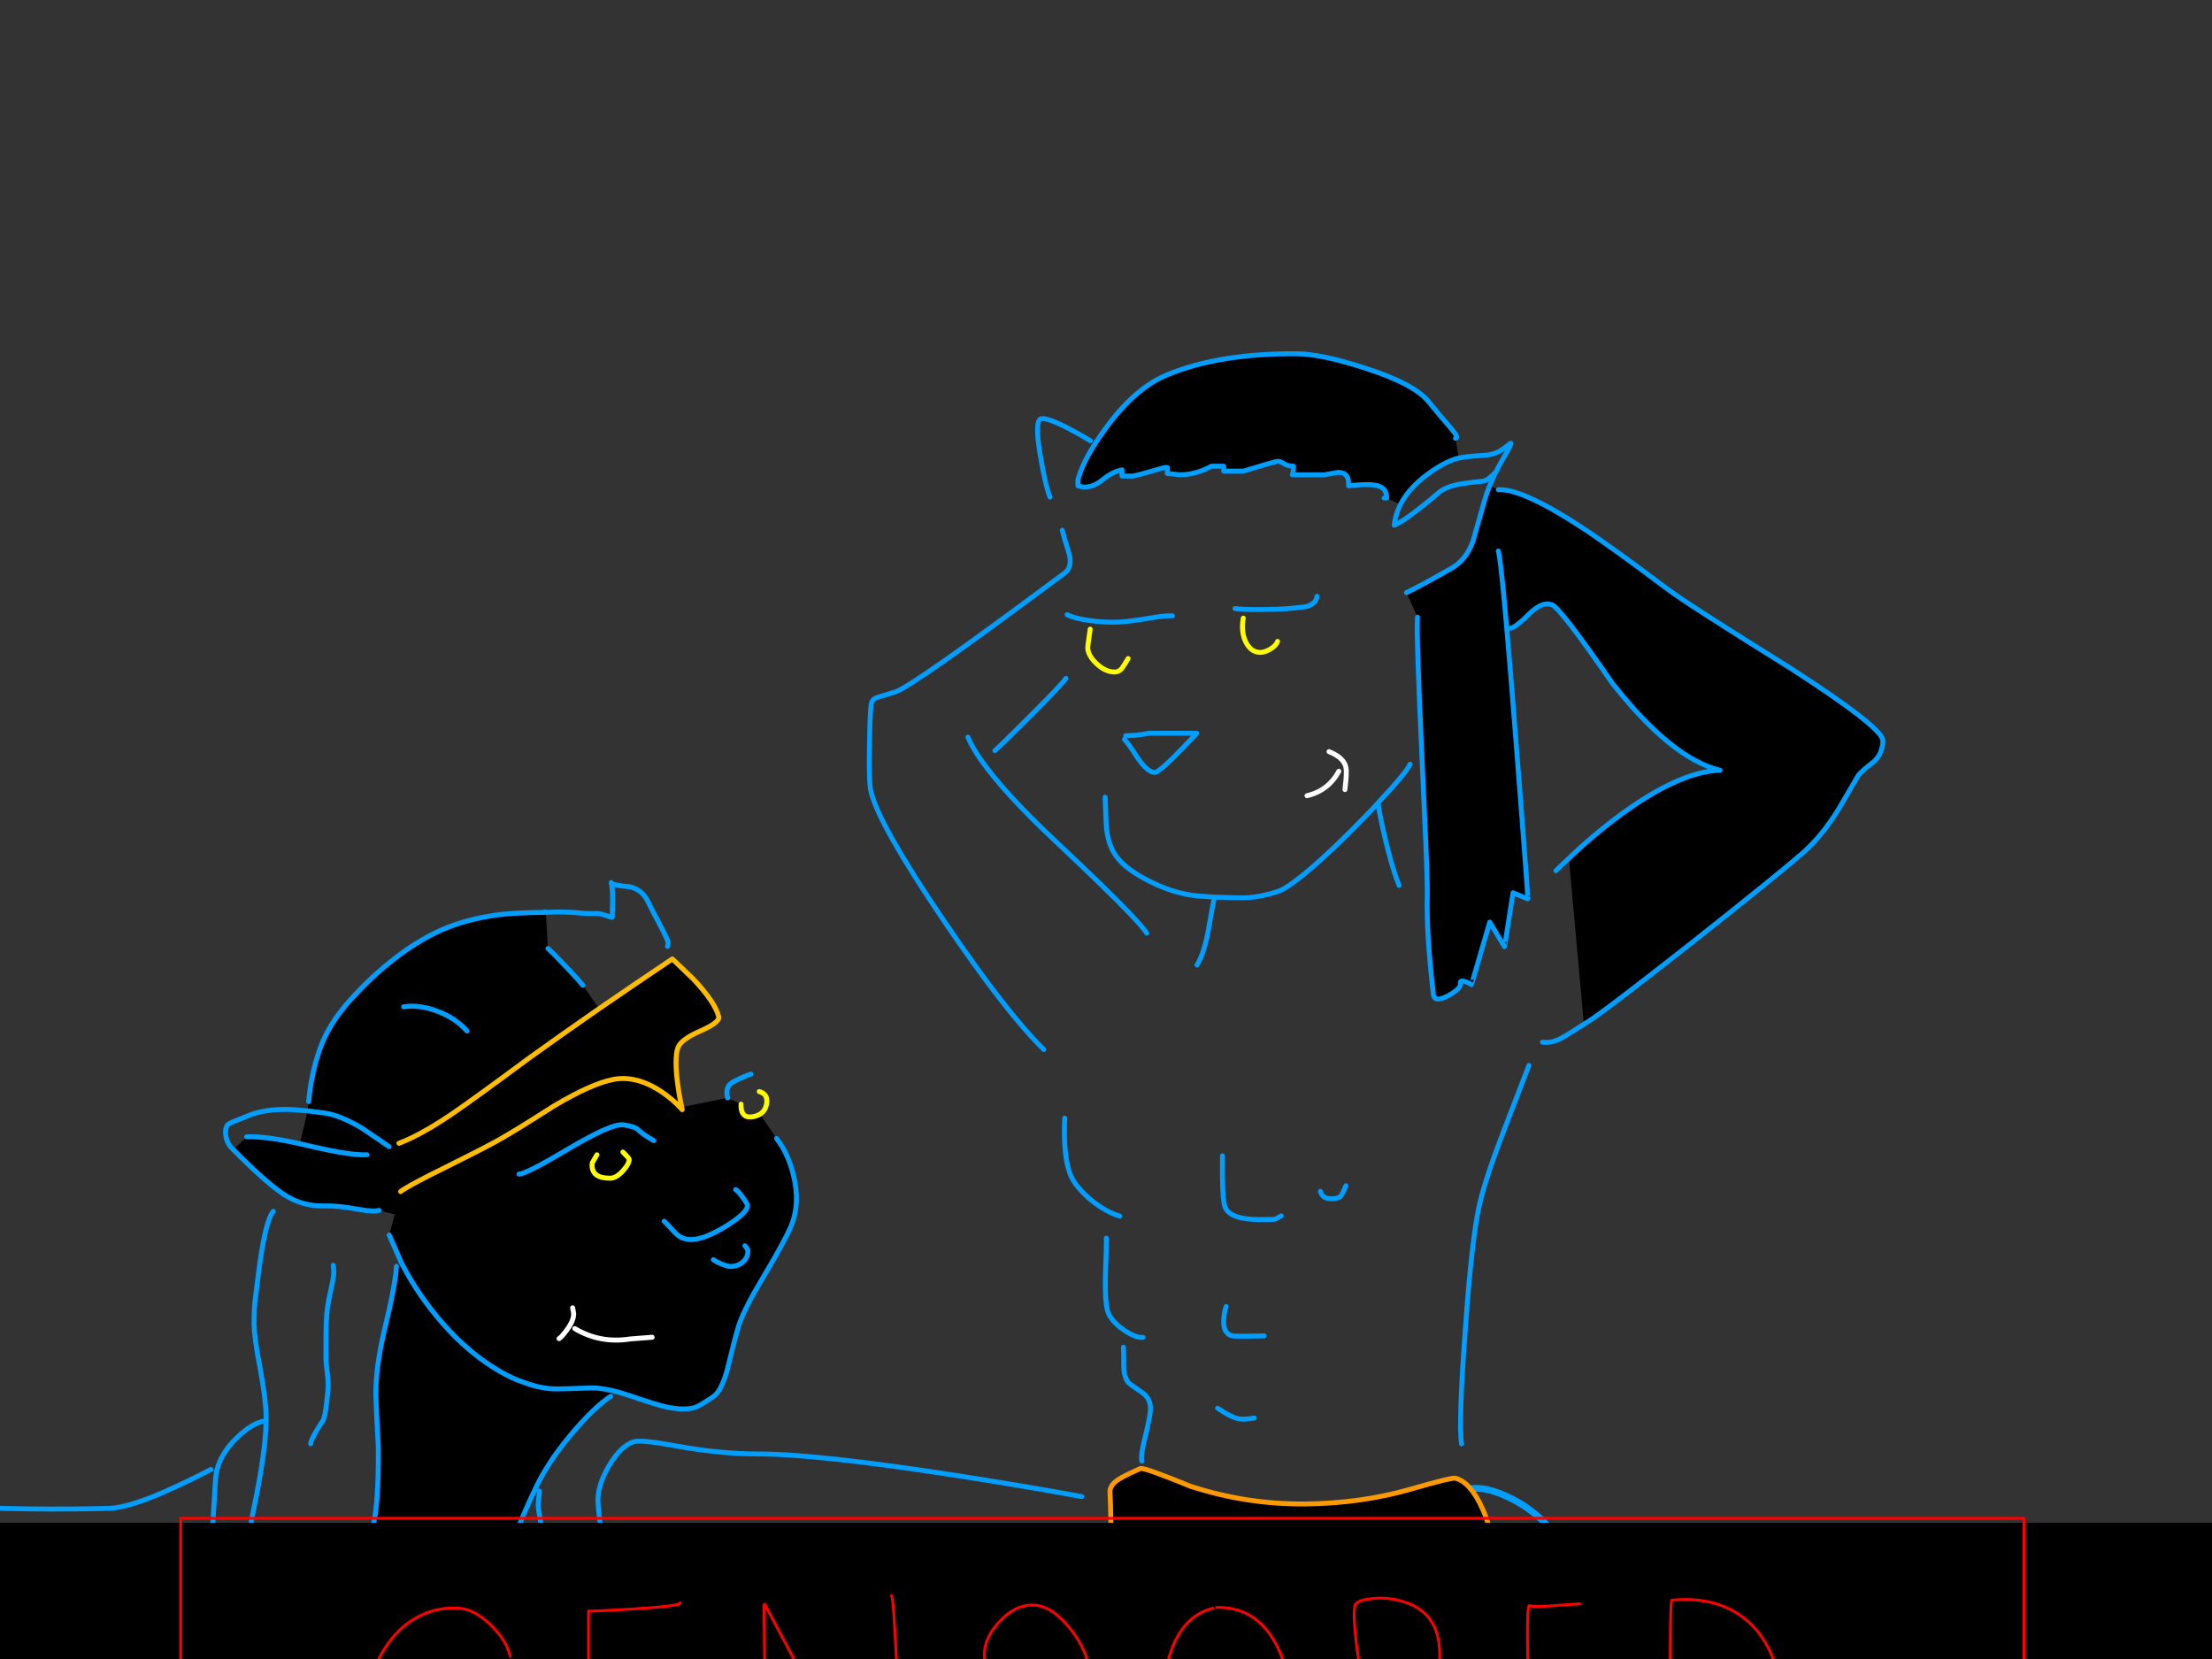 <?xml version="1.0" encoding="utf-8"?>
<svg id="EdithAnim13" image-rendering="inherit" baseProfile="basic" version="1.1" x="0px" y="0px" width="800" height="600" xmlns="http://www.w3.org/2000/svg" xmlns:xlink="http://www.w3.org/1999/xlink">
  <rect width="100%" height="100%" fill="#333333" stroke="none"/>
  <g id="22_Avatarf132r1" overflow="visible">
    <g id="Avatar-Manf0r1">
      <g id="Tailf0r1">
        <path id="Layer6_0_1_STROKES" stroke="#009EFF" stroke-width="2.437" stroke-linejoin="round" stroke-linecap="round" fill="none" d="M576.895,636.878 Q575.659,618.979 574.975,601.068 574.363,583.701 568.716,567.3 562.509,549.436 545.228,541.314 524.228,531.528 521.195,553.427 520.752,556.618 522.838,559.417 527.773,566.143 534.786,570.448 542.115,567.769 547.629,572.822 554.268,578.958 557.191,588.159 564.025,609.872 569.469,631.768 571.007,637.894 569.977,644.111" test="Tail_2.3242325232423263e+312.3242325232423263e+31_2.3242325232423263e+312.3242325232423263e+31_2.3242325232423263e+312.3242325232423263e+31_2.3242325232423263e+312.3242325232423263e+31_2.3242325232423263e+312.3242325232423263e+31_2.3242325232423263e+312.3242325232423263e+31_2.3242325232423263e+312.3242325232423263e+31_2.3242325232423263e+312.3242325232423263e+31_2.3242325232423263e+312.3242325232423263e+31_2.3242325232423263e+312.3242325232423263e+31_2.3242325232423263e+312.3242325232423263e+31_2.3242325232423263e+312.3242325232423263e+31_2.3242325232423263e+312.3242325232423263e+31_2.3242325232423263e+312.3242325232423263e+31_2.3242325232423263e+312.3242325232423263e+31_2.3242325232423263e+312.3242325232423263e+31_2.3242325232423263e+312.3242325232423263e+31_2.3242325232423263e+312.3242325232423263e+31_23242325232423262324232523242326"/>
      </g>
      <path fill="#000" stroke="none" d="M536.214,545.788 Q531.872,536.042 526.379,534.624 525.139,534.27 510.077,538.611 492.179,543.75 471.89,543.927 450.803,544.104 430.602,537.548 414.389,530.903 412.528,531.08 406.149,533.915 404.377,535.156 401.187,537.282 401.453,539.94 401.63,541.889 401.807,552.61 402.428,562.976 405.44,566.52 408.718,570.33 424.578,578.57 437.69,585.215 451.069,590.885 459.84,594.606 473.042,611.174 479.775,619.591 487.395,629.426 488.99,630.666 487.395,632.438 486.155,633.767 486.332,633.767 L498.913,629.869 Q514.95,624.819 525.847,607.896 535.15,593.366 538.783,573.608 541.707,557.926 536.214,545.788 M541.884,177.123 L538.694,175.794 Q538.648,175.906 538.606,175.971 537.645,178.424 537.011,180.667 535.328,186.692 532.67,195.906 532.609,196.067 532.492,196.172 530.065,202.622 525.05,205.475 514.507,211.5 508.659,214.335 L512.646,223.195 Q512.203,229.663 514.241,272.988 514.315,274.587 514.329,276.089 515.983,309.943 516.19,320.212 516.188,320.279 516.19,320.301 516.22,322.675 516.19,323.756 515.836,337.666 518.405,359.639 518.759,362.74 523.632,360.171 528.505,357.513 528.151,355.652 527.974,354.323 530.012,355.032 531.695,355.652 532.138,356.095 532.227,356.184 538.783,333.502 L544.099,342.362 Q544.188,342.451 547.2,322.87 L552.516,325.085 Q552.619,325.19 551.896,315.782 551.935,315.761 551.896,315.693 550.886,301.23 547.997,264.483 546.245,242.028 544.896,227.271 543.227,207.545 542.327,201.577 542.075,199.836 541.884,199.273 542.075,199.836 542.327,201.577 543.227,207.545 544.896,227.271 L546.314,227.182 Q548.086,227.005 553.313,221.777 557.921,217.347 561.376,218.765 564.477,220.094 583.083,247.028 604.524,274.317 622.067,278.57 606.296,279.102 582.906,297.087 575.641,302.669 568.464,309.403 L567.401,310.377 Q568.662,323.845 572.805,369.917 L573.78,369.828 Q578.387,367.259 610.638,341.919 641.736,317.377 651.748,308.694 659.19,302.226 665.304,292.037 668.405,286.81 672.126,280.342 673.898,278.304 677.708,275.469 680.809,272.634 680.986,267.938 681.163,263.331 647.495,241.624 610.195,218.411 603.018,213.006 581.931,197.147 572.097,190.767 560.38,183.086 552.427,179.692 545.82,176.88 541.884,177.123 M478.889,171.718 Q481.547,171.275 484.028,170.832 488.015,170.832 487.749,175.705 495.369,174.819 498.381,175.705 501.571,176.68 501.482,180.135 L506.444,182.439 Q509.928,175.666 518.405,170.035 523.278,166.757 527.442,165.694 527.508,165.679 527.531,165.605 L526.379,158.517 Q527.708,158.428 525.139,155.327 520.443,149.923 516.633,145.227 511.494,138.848 493.597,133.089 477.915,128.039 469.232,127.95 441.412,127.684 422.274,135.481 410.402,140.354 399.77,155.062 397.732,157.849 396.048,160.378 391.298,167.909 389.846,173.579 L389.846,175.705 Q390.024,175.705 390.821,175.971 391.707,176.148 392.327,176.148 395.517,176.148 398.706,173.579 402.339,170.567 405.794,169.946 L405.794,172.161 409.781,172.161 Q412.439,171.63 417.49,170.124 421.388,168.883 422.185,169.06 L422.185,171.275 Q423.071,171.275 426.615,171.718 432.463,171.718 438.133,168.617 L442.563,168.617 442.563,170.389 449.651,170.389 Q461.347,166.845 462.055,166.845 463.207,166.845 464.27,167.643 465.511,168.529 467.814,168.617 467.814,170.832 467.371,171.718 L478.889,171.718Z" test="Avatar Man" stroke-width="1.772"/>
      <path id="Layer5_0_1_STROKES" stroke="#009EFF" stroke-width="1.772" stroke-linejoin="round" stroke-linecap="round" fill="none" d="M501.482,180.135 Q501.571,176.68 498.381,175.705 495.369,174.819 487.749,175.705 488.015,170.832 484.028,170.832 481.547,171.275 478.889,171.718 L467.371,171.718 Q467.814,170.832 467.814,168.617 465.511,168.529 464.27,167.643 463.207,166.845 462.055,166.845 461.347,166.845 449.651,170.389 L442.563,170.389 442.563,168.617 438.133,168.617 Q432.463,171.718 426.615,171.718 423.071,171.275 422.185,171.275 L422.185,169.06 Q421.388,168.883 417.49,170.124 412.439,171.63 409.781,172.161 L405.794,172.161 405.794,169.946 Q402.339,170.567 398.706,173.579 395.517,176.148 392.327,176.148 391.707,176.148 390.821,175.971 390.024,175.705 389.846,175.705 L389.846,173.579 Q391.298,167.909 396.093,160.422 397.732,157.849 399.77,155.062 410.402,140.354 422.274,135.481 441.412,127.684 469.232,127.95 477.915,128.039 493.597,133.089 511.494,138.848 516.633,145.227 520.443,149.923 525.139,155.327 527.708,158.428 526.379,158.517 M527.575,165.649 Q527.641,165.656 527.708,165.649 530.387,165.057 536.125,164.719 540.289,164.542 542.859,162.858 544.276,161.972 546.314,160.289 547.111,159.846 543.833,165.516 542.327,168.086 541.087,170.567 540.328,172.057 539.713,173.49 539.566,173.786 539.448,174.066 539.189,174.619 538.96,175.174 538.822,175.486 538.694,175.794 M541.884,177.123 Q545.82,176.88 552.472,179.737 560.38,183.086 572.097,190.767 581.931,197.147 603.018,213.006 610.195,218.411 647.495,241.624 681.163,263.331 680.986,267.938 680.809,272.634 677.708,275.469 673.898,278.304 672.126,280.342 668.405,286.81 665.304,292.037 659.19,302.226 651.748,308.694 641.736,317.377 610.638,341.919 578.387,367.259 573.78,369.828 573.321,370.127 572.894,370.404 567.737,373.749 565.452,375.055 561.376,377.448 557.832,376.916 M541.087,170.567 Q539.706,172.08 538.562,172.959 537.404,173.802 536.479,174.022 533.113,174.288 529.037,174.908 523.81,175.705 520.974,177.655 517.165,180.933 513.532,183.768 509.013,187.312 506.178,188.995 L504.229,189.97 Q504.656,186.061 506.488,182.483 M500.596,180.135 L501.482,180.135 M506.488,182.483 Q509.928,175.666 518.405,170.035 523.278,166.757 527.442,165.694 527.508,165.679 527.575,165.649 M538.694,175.794 Q538.648,175.906 538.606,176.016 537.645,178.424 537.011,180.667 535.328,186.692 532.67,195.906 532.609,196.067 532.537,196.216 530.065,202.622 525.05,205.475 514.507,211.5 508.659,214.335 M512.646,223.195 Q512.203,229.663 514.241,272.988 514.315,274.587 514.374,276.134 515.983,309.943 516.19,320.212 516.188,320.279 516.19,320.345 516.22,322.675 516.19,323.756 515.836,337.666 518.405,359.639 518.759,362.74 523.632,360.171 528.505,357.513 528.151,355.652 527.974,354.323 530.012,355.032 531.695,355.652 532.138,356.095 532.227,356.184 538.783,333.502 L544.099,342.362 Q544.188,342.451 547.2,322.87 L552.516,325.085 Q552.619,325.19 551.94,315.826 551.935,315.761 551.94,315.693 550.886,301.23 547.997,264.483 546.245,242.028 544.941,227.271 543.227,207.545 542.327,201.577 542.075,199.836 541.884,199.273 M567.401,310.422 L568.464,309.403 Q575.641,302.669 582.906,297.087 606.296,279.102 622.067,278.57 604.524,274.317 583.083,247.028 564.477,220.094 561.376,218.765 557.921,217.347 553.313,221.777 548.086,227.005 546.314,227.182 M446.639,220.094 Q447.672,220.261 449.829,220.36 452.288,220.448 456.208,220.448 463.119,220.36 466.131,220.094 471.713,219.562 472.422,219.385 475.966,218.411 476.32,215.664 M498.47,290.974 Q499.356,296.733 501.394,305.061 503.875,315.073 506.001,320.212 M399.681,288.316 Q399.681,288.405 400.035,297.442 400.301,303.91 402.782,308.251 403.579,309.644 404.775,310.998 408.405,315.05 415.718,318.706 425.818,323.845 435.564,324.199 L439.152,324.465 439.285,324.465 Q448.677,324.819 451.512,324.642 456.385,324.288 462.144,322.427 466.397,321.098 477.826,310.82 485.949,303.442 494.572,294.429 494.683,294.321 494.793,294.208 494.86,294.144 494.926,294.075 495.016,293.99 495.103,293.898 496.464,292.454 497.85,290.974 497.94,290.878 498.027,290.797 498.062,290.745 498.116,290.708 498.13,290.657 498.16,290.62 508.592,279.497 509.988,276.355 M439.108,325.085 Q438.311,328.895 436.804,337.578 435.298,345.109 432.906,349.007 M562.705,314.896 L567.401,310.422 M552.959,385.333 Q552.87,385.51 543.922,408.812 537.543,425.38 535.239,434.949 532.404,446.556 529.923,481.11 527.442,514.778 528.594,522.22 M477.56,430.873 Q478.092,432.823 479.864,433.354 480.396,433.531 481.813,433.531 484.117,433.531 485.003,432.468 485.357,432.114 486.775,428.836 M442.12,418.026 Q441.943,434.152 443.095,436.632 444.956,441.062 455.41,441.062 460.461,441.062 460.904,440.974 461.435,440.885 463.384,439.733 M443.449,472.515 Q442.563,475.173 442.563,478.097 442.563,482.97 446.462,483.236 449.031,483.325 457.182,483.147 M440.348,509.284 Q444.867,512.385 447.791,513.094 449.917,513.537 453.638,512.828 M485.623,634.299 Q478.978,637.4 461.169,640.767 443.184,644.134 424.046,645.817 407.478,647.323 368.494,646.526 339.079,645.994 322.156,644.931 309.132,644.134 282.729,641.387 276.173,640.678 271.3,641.741 267.844,642.539 266.781,641.83 M394.365,159.403 Q390.998,157.365 387.011,155.239 379.037,151.075 376.645,151.429 374.076,151.783 376.202,164.453 377.974,175.262 379.746,179.781 M384.176,191.742 Q384.885,194.666 386.745,200.513 387.809,205.209 385.062,207.247 381.679,209.769 378.461,212.12 L378.417,212.164 Q330.075,248.06 323.928,250.218 318.523,251.813 317.194,252.256 315.334,252.965 315.068,254.648 314.625,258.103 314.448,269.976 314.182,283.62 315.068,286.544 318.08,298.594 341.294,332.882 364.064,366.461 377.531,379.574 M385.948,222.309 Q388.695,223.727 394.188,224.435 394.411,224.469 394.631,224.48 399.816,225.222 404.997,224.967 408.275,224.79 415.895,223.549 422.097,222.486 424.046,222.752 M385.505,245.345 Q384.442,247.117 373.012,258.546 362.646,268.913 359.811,271.482 M407.123,266.077 Q411.11,266.077 415.54,265.191 L432.817,265.191 Q427.501,270.862 424.489,273.874 418.907,279.367 417.578,279.367 415.186,279.367 411.642,274.406 408.009,268.735 406.68,267.406 M350.065,266.609 Q351.585,270.282 354.849,274.937 354.885,274.989 354.938,275.026 363.061,286.675 381.961,304.441 390.741,312.686 397.2,318.972 412.147,333.47 414.743,337.489 M385.062,404.382 Q384.442,418.469 387.277,425.203 389.049,429.279 394.454,433.886 400.035,438.404 404.997,439.822 M400.124,447.796 Q400.213,450.543 399.77,461.883 399.592,472.515 401.01,475.262 402.693,478.54 406.858,481.287 410.933,483.945 413.414,483.679 M406.326,487.223 Q406.415,490.147 406.415,494.665 406.592,498.032 408.098,500.07 408.275,500.336 413.06,503.614 416.249,505.829 416.072,509.816 415.895,512.828 414.034,520.271 412.439,526.473 412.971,528.422 M391.264,541.269 Q370.532,537.459 345.458,533.561 295.399,525.853 274.401,525.853 260.402,525.853 244.454,522.929 231.873,520.625 229.215,521.423 224.607,522.84 220.266,530.105 215.925,537.459 216.279,543.484 216.545,547.56 217.962,558.369 219.114,568.026 218.051,571.836 M390.821,566.963 Q382.67,568.292 345.103,569.089 304.347,569.975 297.791,570.507 290.526,571.127 267.401,574.848 246.403,578.215 237.986,578.481 227.974,578.835 219.114,577.595 214.507,576.975 207.862,575.38 204.407,574.583 200.863,576.975 199.002,578.304 194.572,582.911 189.522,588.138 194.129,599.302 195.015,601.517 193.509,614.187 191.825,626.945 192.8,629.426 L195.901,636.957 Q199.356,646.437 200.774,656.449 M263.237,629.426 Q264.477,633.413 266.781,644.842 269.262,657.069 268.996,659.55" test="Avatar Man"/>
      <path id="Layer5_0_2_STROKES" stroke="#FF0" stroke-width="1.772" stroke-linejoin="round" stroke-linecap="round" fill="none" d="M449.651,223.549 Q448.765,228.511 450.537,232.144 452.398,235.953 455.853,235.953 457.271,235.953 459.22,234.89 461.435,233.65 462.055,231.966 M394.276,227.536 Q393.39,233.738 393.39,234.181 393.39,235.984 394.719,237.903 395.426,238.906 396.491,239.94 399.77,243.041 403.136,243.041 404.908,243.041 406.06,241.269 406.769,240.295 408.009,238.168" test="Avatar Man"/>
      <path id="Layer5_0_3_STROKES" stroke="#FFF" stroke-width="1.772" stroke-linejoin="round" stroke-linecap="round" fill="none" d="M480.661,271.836 Q486.598,274.229 486.863,278.216 486.881,278.467 486.908,278.747 486.902,278.815 486.908,278.88 L486.908,279.013 Q486.941,281.318 486.42,285.569 M472.687,287.784 Q478.526,286.392 482.079,282.114 483.27,280.682 484.205,278.924" test="Avatar Man"/>
      <path id="Layer5_0_4_STROKES" stroke="#F90" stroke-width="1.772" stroke-linejoin="round" stroke-linecap="round" fill="none" d="M412.528,531.08 Q414.389,530.903 430.602,537.548 450.803,544.104 471.89,543.927 492.179,543.75 510.077,538.611 525.139,534.27 526.379,534.624 531.872,536.042 536.214,545.788 541.707,557.926 538.783,573.608 535.15,593.366 525.847,607.896 514.95,624.819 498.913,629.869 L486.332,633.767 Q486.155,633.767 487.395,632.438 488.99,630.666 487.395,629.426 479.775,619.591 473.042,611.174 459.84,594.606 451.069,590.885 437.69,585.215 424.578,578.57 408.718,570.33 405.44,566.52 402.428,562.976 401.807,552.61 401.63,541.889 401.453,539.94 401.187,537.282 404.377,535.156 406.149,533.915 412.528,531.08Z" test="Avatar Man"/>
    </g>
    <g id="Avatar-Lady">
      <path fill="#000" stroke="none" d="M221.264,502.854 Q217.398,502.004 214.091,501.937 205.407,502.288 201.735,502.323 195.736,502.38 189.443,499.932 185.671,498.803 180.358,495.719 169.821,489.55 160.587,479.159 151.47,468.9 145.241,456.916 L143.371,458.008 Q142.987,464.728 139.194,480.348 136.364,492.225 135.989,501.155 135.915,502.818 135.93,504.38 135.96,507.604 136.825,523.179 137.037,545.566 134.428,553.741 132.689,559.22 130.239,565.334 128.76,569.915 128.821,576.363 128.855,579.954 129.704,584.415 L129.705,584.504 Q130.485,588.631 131.94,593.528 134.902,603.71 134.951,608.814 134.976,611.501 134.016,614.107 133.492,615.5 132.871,616.178 L134.407,617.596 Q134.466,619.637 134.195,623.598 134.187,623.797 134.199,623.957 133.83,629.428 132.903,638.388 L132.904,638.477 Q132.54,642.061 132.081,646.187 L135.777,648.66 Q138.527,644.822 145.429,637.105 155.089,626.355 157.47,622.482 L157.909,621.582 Q161.722,617.605 165.135,609.155 169.149,598.011 171.948,590 172.56,589.44 173.083,587.943 173.345,587.416 173.521,586.865 173.617,586.753 173.608,586.595 173.69,586.533 173.696,586.415 L173.696,586.415 Q179.245,572.44 182.794,563.671 190.143,545.331 194.273,537.052 196.177,533.19 198.767,529.218 199.799,527.611 200.885,525.974 L201.15,525.613 201.239,525.523 Q204.019,521.737 207.346,517.852 215.052,508.823 220.837,505.007 L221.264,502.854 M198.164,343.033 L197.413,329.964 196.965,329.969 Q186.935,330.064 181.031,330.747 169.134,332.203 159.679,336.323 150.584,340.439 142.139,347.147 138.943,349.654 135.831,352.401 135.829,352.444 135.742,352.491 135.522,352.719 135.209,352.944 130.595,357.265 126.251,362.164 118.807,370.474 115.668,379.46 112.528,388.356 111.639,398.395 L111.222,401.712 Q114.057,402.067 117.499,402.548 123.149,403.39 130.985,408.063 131.389,408.326 136.574,411.861 136.624,411.878 136.664,411.86 138.418,413.117 140.721,414.687 138.418,413.117 136.664,411.86 136.624,411.878 136.574,411.861 131.389,408.326 130.985,408.063 123.149,403.39 117.499,402.548 114.057,402.067 111.222,401.712 L108.47,413.65 Q110.297,414.039 112.239,414.51 126.96,417.952 132.688,417.629 126.96,417.952 112.239,414.51 110.297,414.039 108.47,413.65 108.29,413.603 108.111,413.564 95.891,410.851 89.191,411.146 L84.4,415.849 Q86.657,418.166 91.721,422.944 98.462,429.256 102.734,432.064 103.566,432.555 104.265,432.945 110.207,436.291 117.191,436.136 122.295,435.998 129.562,437.362 135.303,438.382 137.088,437.738 L142.744,439.207 140.755,446.659 145.149,456.648 Q145.227,456.801 145.241,456.916 151.47,468.9 160.587,479.159 169.821,489.55 180.358,495.719 185.671,498.803 189.443,499.932 195.736,502.38 201.735,502.323 205.407,502.288 214.091,501.937 217.398,502.004 221.264,502.854 L221.354,502.853 Q224.372,503.587 227.73,504.763 237.973,508.248 241.024,508.846 247.574,510.216 251.414,509.016 253.199,508.372 258.004,505.102 260.941,503.104 263.104,495.113 265.515,484.97 267.165,479.491 268.99,473.653 275.955,462.033 276.873,460.495 277.718,459.061 283.445,449.311 285.64,444.478 285.88,443.956 286.078,443.488 289.493,435.306 286.977,425.031 285.021,417.079 280.851,411.745 L274.857,402.936 Q274.282,403.314 273.519,403.575 267.804,405.331 268.016,399.329 L263.158,397.046 246.532,400.428 Q246.619,400.882 246.72,401.322 246.484,401.046 246.178,400.79 243.534,397.777 239.405,394.943 230.302,388.85 221.987,390.362 213.942,391.871 200.227,400.062 187.064,408.494 180.46,412.16 179.57,412.729 178.768,413.162 174.314,415.622 158.358,423.565 156.756,424.368 155.327,425.027 151.169,427.208 148.554,428.584 145.786,430.213 144.905,430.947 145.786,430.213 148.554,428.584 151.169,427.208 155.327,425.027 156.756,424.368 158.358,423.565 174.314,415.622 178.768,413.162 179.57,412.729 180.46,412.16 187.064,408.494 200.227,400.062 213.942,391.871 221.987,390.362 230.302,388.85 239.405,394.943 243.534,397.777 246.178,400.79 L246.532,400.428 Q246.484,400.206 246.439,399.981 245.676,396.424 245.112,392.292 243.857,382.721 245.164,378.947 246.21,375.892 253.702,372.687 260.391,369.668 259.924,367.702 258.62,362.43 250.75,354.087 L243.158,346.815 Q229.303,356.097 216.64,364.799 203.385,374.017 191.464,382.591 171.365,397.47 164.069,402.465 155.518,408.329 148.662,411.567 146.381,412.69 144.291,413.489 146.381,412.69 148.662,411.567 155.518,408.329 164.069,402.465 171.365,397.47 191.464,382.591 203.385,374.017 216.64,364.799 L210.828,356.346 Q210.012,355.279 205.036,349.953 199.607,344.183 198.164,343.033 M230.938,408.726 Q229.672,407.395 225.457,406.808 222.263,406.363 212.605,411.497 209.505,413.185 205.747,415.413 190.251,424.606 187.743,424.629 190.251,424.606 205.747,415.413 209.505,413.185 212.605,411.497 222.263,406.363 225.457,406.808 229.672,407.395 230.938,408.726 232.205,410.057 236.438,412.525 232.205,410.057 230.938,408.726 M225.346,423.377 Q227.562,420.938 227.546,419.326 227.542,418.878 225.282,416.661 227.542,418.878 227.546,419.326 227.562,420.938 225.346,423.377 222.953,426.086 220.715,426.108 214.178,426.17 214.133,421.513 214.127,420.797 214.214,420.527 214.477,419.987 215.888,417.645 214.477,419.987 214.214,420.527 214.127,420.797 214.133,421.513 214.178,426.17 220.715,426.108 222.953,426.086 225.346,423.377 M206.084,479.265 Q205.673,480.129 205.026,480.977 203.257,483.411 202.19,484.138 203.257,483.411 205.026,480.977 205.673,480.129 206.084,479.265 207.496,477.05 207.478,475.132 L207.099,472.986 207.478,475.132 Q207.496,477.05 206.084,479.265 M250.032,448.308 Q252.299,448.287 255.304,447.094 258.549,445.915 262.613,443.442 268.418,439.83 269.811,437.463 270.341,436.677 270.334,436.025 270.328,435.309 268.514,432.908 266.789,430.506 266.07,430.245 266.789,430.506 268.514,432.908 270.328,435.309 270.334,436.025 270.341,436.677 269.811,437.463 268.418,439.83 262.613,443.442 258.549,445.915 255.304,447.094 252.299,448.287 250.032,448.308 246.539,448.342 244.187,445.856 240.477,441.861 240.207,441.685 240.477,441.861 244.187,445.856 246.539,448.342 250.032,448.308 M270.49,452.413 Q270.483,451.697 269.398,450.543 270.483,451.697 270.49,452.413 270.501,453.577 270.063,454.566 269.624,455.556 268.736,456.37 266.871,458 264.274,458.025 263.289,458.034 261.222,457.248 259.244,456.46 257.982,455.577 259.244,456.46 261.222,457.248 263.289,458.034 264.274,458.025 266.871,458 268.736,456.37 269.624,455.556 270.063,454.566 270.501,453.577 270.49,452.413 M227.894,484.252 Q231.832,483.946 235.859,483.639 231.832,483.946 227.894,484.252 217.074,485.967 207.887,480.502 217.074,485.967 227.894,484.252 M168.893,372.865 Q164.728,368.158 158.167,365.712 151.696,363.266 145.972,364.126 151.696,363.266 158.167,365.712 164.728,368.158 168.893,372.865Z" test="Avatar Lady" stroke-width="1.791"/>
      <path id="Layer4_0_1_STROKES" stroke="#009EFF" stroke-width="1.791" stroke-linejoin="round" stroke-linecap="round" fill="none" d="M263.158,397.046 Q262.044,392.848 265.342,391.204 268.549,389.472 271.585,388.458 M241.413,342.264 Q241.674,341.455 241.67,341.008 241.661,340.112 238.652,334.409 235.095,327.726 234.546,326.477 232.532,321.839 227.775,320.72 222.845,320.319 221.136,319.53 221.507,320.869 221.549,325.257 L221.431,331.707 Q221.163,331.799 219.186,331.101 217.03,330.405 216.045,330.414 212.553,330.448 210.67,330.286 206.188,329.791 201.173,329.839 L197.413,329.964 M198.164,343.033 Q199.607,344.183 205.036,349.953 210.012,355.279 210.828,356.346 M221.136,319.53 Q221.132,319.44 221.046,319.441 L221.043,319.172 Q221.132,319.349 221.136,319.53Z M196.965,329.969 Q196.963,329.789 197.053,329.789 197.226,329.961 197.413,329.964 L196.965,329.969 Q186.935,330.064 181.031,330.747 169.134,332.203 159.679,336.323 150.584,340.439 142.139,347.147 138.943,349.654 135.875,352.401 135.829,352.444 135.787,352.491 135.522,352.719 135.254,352.944 130.595,357.265 126.251,362.164 118.807,370.474 115.668,379.46 112.528,388.356 111.639,398.395 M111.223,401.757 Q114.057,402.067 117.499,402.548 123.149,403.39 130.985,408.063 131.389,408.326 136.574,411.861 136.624,411.878 136.664,411.904 138.418,413.117 140.721,414.687 M236.438,412.525 Q232.205,410.057 230.938,408.726 229.672,407.395 225.457,406.808 222.263,406.363 212.606,411.542 209.505,413.185 205.747,415.413 190.251,424.606 187.743,424.629 M240.207,441.685 Q240.477,441.861 244.187,445.856 246.539,448.342 250.032,448.308 252.299,448.287 255.349,447.138 258.549,445.915 262.613,443.442 268.418,439.83 269.856,437.463 270.341,436.677 270.334,436.025 270.328,435.309 268.514,432.908 266.789,430.506 266.07,430.245 M280.851,411.745 Q285.021,417.079 286.977,425.031 289.493,435.306 286.078,443.488 285.88,443.956 285.64,444.478 283.445,449.311 277.718,459.061 276.873,460.495 275.955,462.033 268.99,473.653 267.165,479.491 265.515,484.97 263.104,495.113 260.941,503.104 258.004,505.102 253.199,508.372 251.414,509.016 247.574,510.216 241.024,508.846 237.973,508.248 227.73,504.763 224.372,503.587 221.354,502.898 L221.264,502.898 M220.837,505.007 Q215.052,508.823 207.346,517.852 204.019,521.737 201.284,525.522 L201.195,525.613 200.93,525.974 Q199.799,527.611 198.767,529.218 196.177,533.19 194.273,537.052 190.143,545.331 182.794,563.671 179.245,572.44 173.741,586.415 L173.696,586.46 Q173.69,586.533 173.653,586.595 173.617,586.753 173.566,586.909 173.345,587.416 173.128,587.943 172.56,589.44 171.948,590 169.149,598.011 165.135,609.155 161.722,617.605 157.909,621.582 M157.47,622.482 Q155.089,626.355 145.429,637.105 138.527,644.822 135.777,648.704 134.906,649.965 134.454,650.822 M257.982,455.577 Q259.244,456.46 261.222,457.248 263.289,458.034 264.274,458.025 266.871,458 268.736,456.37 269.624,455.556 270.063,454.566 270.501,453.577 270.49,452.413 270.483,451.697 269.398,450.543 M221.264,502.898 Q217.398,502.004 214.091,501.937 205.407,502.288 201.735,502.323 195.736,502.38 189.443,499.932 185.671,498.803 180.358,495.719 169.821,489.55 160.587,479.159 151.47,468.9 145.286,456.96 M143.371,458.008 Q142.987,464.728 139.194,480.348 136.364,492.225 135.989,501.155 135.915,502.818 135.93,504.38 135.96,507.604 136.825,523.179 137.037,545.566 134.428,553.741 132.689,559.22 130.239,565.334 128.76,569.915 128.821,576.363 128.855,579.954 129.704,584.459 L129.705,584.504 Q130.485,588.631 131.94,593.528 134.902,603.71 134.951,608.814 134.976,611.501 134.016,614.107 133.492,615.5 132.872,616.222 M134.407,617.596 Q134.466,619.637 134.196,623.643 134.187,623.797 134.199,623.957 133.83,629.428 132.903,638.432 L132.904,638.477 Q132.54,642.061 132.081,646.187 M195.101,539.283 L194.612,544.393 Q194.62,545.288 195.281,548.864 195.942,552.441 195.951,553.336 195.959,554.232 196.819,559.955 197.59,565.679 197.599,566.575 197.67,574.097 187.044,605.722 176.329,637.349 176.392,644.065 176.455,650.602 186.452,666.001 194.268,678.017 204.141,689.745 211.296,698.185 228.056,737.252 228.067,738.416 228.786,738.678 229.415,738.851 229.499,738.224 M144.083,684.046 Q146.334,685.278 158.083,696.541 170.648,708.78 170.673,711.377 170.703,714.601 192.887,730.69 215.071,746.779 215.105,750.361 215.116,751.436 215.473,751.343 215.83,751.25 215.832,751.429 L216.542,750.795 M168.893,372.865 Q164.728,368.158 158.167,365.712 151.696,363.266 145.972,364.126 M111.223,401.757 Q111.133,401.769 111.044,401.759 110.952,401.749 110.865,401.761 106.558,401.273 103.695,401.247 95.992,401.141 90.459,403.253 83.589,405.915 82.788,406.46 81.453,407.368 81.567,409.875 81.771,412.56 83.132,414.428 83.511,414.886 84.218,415.626 84.309,415.711 84.399,415.804 L84.444,415.848 M89.191,411.146 Q95.891,410.851 108.111,413.564 108.29,413.603 108.47,413.65 M84.444,415.848 Q86.657,418.166 91.721,422.944 98.462,429.256 102.778,432.063 103.566,432.555 104.265,432.945 110.207,436.291 117.191,436.136 122.295,435.998 129.562,437.362 135.303,438.382 137.088,437.738 M140.755,446.659 L145.149,456.648 Q145.227,456.801 145.286,456.96 M98.85,438.101 Q95.927,441.442 93.509,460.362 92.427,468.97 92.178,471.032 91.854,474.707 91.893,478.826 91.941,483.841 94.107,495.015 96.183,506.19 96.243,512.459 96.249,513.111 96.255,513.802 96.212,516.783 95.871,520.433 95.324,526.417 93.986,534.198 93.049,539.654 91.725,545.996 87.099,568.161 87.272,586.429 87.301,589.385 88.735,598.954 90.164,607.985 90.001,609.689 M108.47,413.65 Q110.297,414.039 112.239,414.51 126.96,417.952 132.688,417.629 M120.529,457.598 L120.73,459.835 Q120.749,461.895 119.459,467.459 118.169,473.114 118.034,477.772 117.815,482.969 117.898,491.744 117.907,492.73 118.295,495.86 118.684,499.081 118.695,500.245 118.696,500.309 118.697,500.379 118.703,502.786 118.135,507.236 117.558,512.525 116.765,513.876 115.968,514.869 114.471,517.48 113.413,519.237 112.886,520.406 112.36,521.575 112.366,522.157 M115.407,559.564 Q115.414,560.28 114.409,567.633 113.315,574.987 113.325,576.062 113.344,578.032 115.007,583.479 115.802,586.225 116.213,587.811 116.586,589.379 116.59,589.823 116.619,592.868 114.076,598.534 111.795,603.571 110.022,605.468 M96.255,513.802 Q91.157,514.477 85.302,520.354 79.876,525.743 78.425,531.793 78.006,533.558 77.922,535.38 77.618,541.115 73.798,600.976 70.233,659.491 70.203,665.761 70.243,669.97 69.685,677.229 69.613,678.295 69.57,679.245 L69.571,679.335 Q69.509,682.389 69.931,684.212 70.304,685.821 107.807,740.095 145.036,793.835 145.159,797.416 M76.272,531.456 Q67.717,535.925 59.155,539.678 46.936,544.989 40.135,545.501 25.988,545.904 9.508,545.702 -23.365,545.208 -34.946,542.184 M132.872,616.222 Q132.296,616.9 131.624,616.906 M132.081,646.187 L132.082,646.232 Q131.877,648.285 131.63,650.49 130.305,662.271 128.353,678.016 127.94,681.691 137.69,699.242 149.715,720.711 152.285,727.224 169.814,771.837 170.451,791.803 M-28.908,649.954 Q-21.912,651.052 -4.57,657.156 14.301,663.873 24.565,669.597 38.52,677.346 42.205,678.654 49.844,681.448 59.773,680.279 63.799,679.793 67.196,679.133" test="Avatar Lady"/>
      <path id="Layer4_0_2_STROKES" stroke="#FFBC00" stroke-width="1.791" stroke-linejoin="round" stroke-linecap="round" fill="none" d="M216.685,364.799 Q229.303,356.097 243.158,346.815 L250.75,354.087 Q258.62,362.43 259.924,367.702 260.391,369.668 253.702,372.687 246.21,375.892 245.164,378.947 243.857,382.721 245.112,392.292 245.676,396.424 246.439,399.981 246.484,400.206 246.532,400.428 M144.291,413.489 Q146.381,412.69 148.662,411.611 155.518,408.329 164.069,402.465 171.365,397.47 191.464,382.591 203.385,374.017 216.685,364.799 M246.222,400.789 Q246.484,401.046 246.72,401.322 246.619,400.882 246.532,400.428 M246.222,400.789 Q243.534,397.777 239.405,394.943 230.302,388.85 221.987,390.362 213.942,391.871 200.227,400.062 187.064,408.494 180.505,412.205 179.57,412.729 178.768,413.162 174.314,415.622 158.358,423.565 156.756,424.368 155.327,425.071 151.169,427.208 148.6,428.628 145.786,430.213 144.905,430.947" test="Avatar Lady"/>
      <path id="Layer4_0_3_STROKES" stroke="#FF0" stroke-width="1.791" stroke-linejoin="round" stroke-linecap="round" fill="none" d="M268.016,399.329 Q267.804,405.331 273.519,403.575 274.282,403.314 274.901,402.935 277.07,401.553 277.323,398.613 277.563,395.566 274.6,394.788 M215.888,417.645 Q214.477,419.987 214.214,420.527 214.127,420.797 214.133,421.513 214.178,426.17 220.715,426.108 222.953,426.086 225.346,423.377 227.562,420.938 227.546,419.326 227.542,418.878 225.282,416.661" test="Avatar Lady"/>
      <path id="Layer4_0_4_STROKES" stroke="#FFF" stroke-width="1.791" stroke-linejoin="round" stroke-linecap="round" fill="none" d="M207.099,472.986 L207.478,475.132 Q207.496,477.05 206.129,479.309 205.673,480.129 205.026,480.977 203.257,483.411 202.19,484.138 M207.887,480.502 Q217.074,485.967 227.894,484.252 231.832,483.946 235.859,483.639" test="Avatar Lady"/>
    </g>
    <g id="Censoredf0r1">
      <path fill="#000" stroke="none" d="M-18.85,550.75 L-18.85,777.3 829.1,777.3 829.1,550.75 -18.85,550.75Z" test="Censored"/>
      <path id="Layer2_0_1_STROKES" stroke="#F00" stroke-width="1" stroke-linejoin="round" stroke-linecap="round" fill="none" d="M440.05,581.35 Q451.45,581.1 458.4,589.85 467.15,600.9 468.45,625.75 469.85,651.95 462.7,667.15 456.1,681.2 444.2,681.95 432.35,682.75 426.85,673.2 420.75,662.7 419.8,635.55 418.8,608.9 424.1,595.65 428.75,584 438.75,581.65 M495.6,687.5 Q496.6,678.15 496.9,665.05 497.2,649.95 496.25,637.2 496.1,635.3 494.45,622.75 493.3,613.8 490.7,595.65 489,581.65 490.35,580.05 491.55,578.65 495.9,578.2 500.65,577.6 505.5,578.7 518.75,581.75 520.4,594.1 522.1,606.95 514.25,615.9 507.95,623.1 498.4,625.55 503.3,629.35 507.4,634.55 509.05,636.55 511.9,640.8 515.55,646.2 519.6,654.6 527.8,671.25 530,685.95 M571.35,580.05 Q570.6,580.05 561.5,580.75 554.45,581.25 553.1,580.7 551.6,580.05 553.4,631 553.45,632.3 553.55,633.55 555.9,633.2 562.05,633.15 568.9,633.1 569.75,632.95 M576.25,683.6 Q574.4,684.05 565.05,683.35 555.95,682.6 555.7,682.3 555.25,681.7 553.55,633.55 553.25,633.55 553.1,633.6 M604.7,578.7 Q618.7,577.4 628.4,583.55 644.15,593.5 645.2,621.2 646.25,649.8 642.45,660.8 640.25,667.35 633.1,671.5 628.35,674.3 618.55,676.2 610.8,677.7 606.65,677.7 604.3,677.7 604.1,627.85 603.85,577.35 604.7,578.7Z M184.5,599 Q183.2,593.25 177.55,587.75 171.75,582.1 166.2,581.65 158.55,581 151.55,584.55 141.9,589.45 136.2,601.6 129.55,615.85 127.75,630.2 125.85,645.5 129.9,658.75 132.45,667.25 135.75,671.85 140.25,678.05 146.6,678.05 153.75,678.05 160.75,674.1 167.95,670.15 170.85,664.3 M245.95,579.7 Q246.45,580.8 229.65,581.85 212.85,582.9 212.85,582.6 212.8,582.2 212.85,630.35 213.9,630.8 230.8,630 247.75,629.25 248.25,628.4 M277.65,683.95 Q277.8,684.1 277,631.85 276.2,579.55 276.35,579.7 276.6,580.05 327,675.45 323.8,576.45 322.4,577.1 M393.3,600.6 Q391.25,593.8 386,587.75 379.85,580.55 373.45,580.5 367,580.4 361.25,586.7 355.5,592.95 356.05,599.7 356.35,602.95 357.2,605.2 360.1,610.75 364.75,615.25 365.75,616.15 366.65,617.3 368.9,620.1 371.6,623.75 387.7,645.05 388.75,655.15 390,667.35 383.9,674.05 379.05,679.35 373.4,679 364.85,678.5 360.6,675.5 351.95,669.35 352.15,652.55 M212.85,630.35 Q212.65,630.4 212.5,654.8 212.4,679.1 212.25,680.65 212.1,682.25 229.65,682.5 247.15,682.75 248.25,680.65" test="Censored"/>
      <path id="Layer1_0_1_STROKES" stroke="#F00" stroke-width="1" stroke-linejoin="round" stroke-linecap="round" fill="none" d="M65.35,549.1 L732,549.1 732,708.9 65.35,708.9 65.35,549.1Z" test="Censored"/>
    </g>
  </g>
</svg>